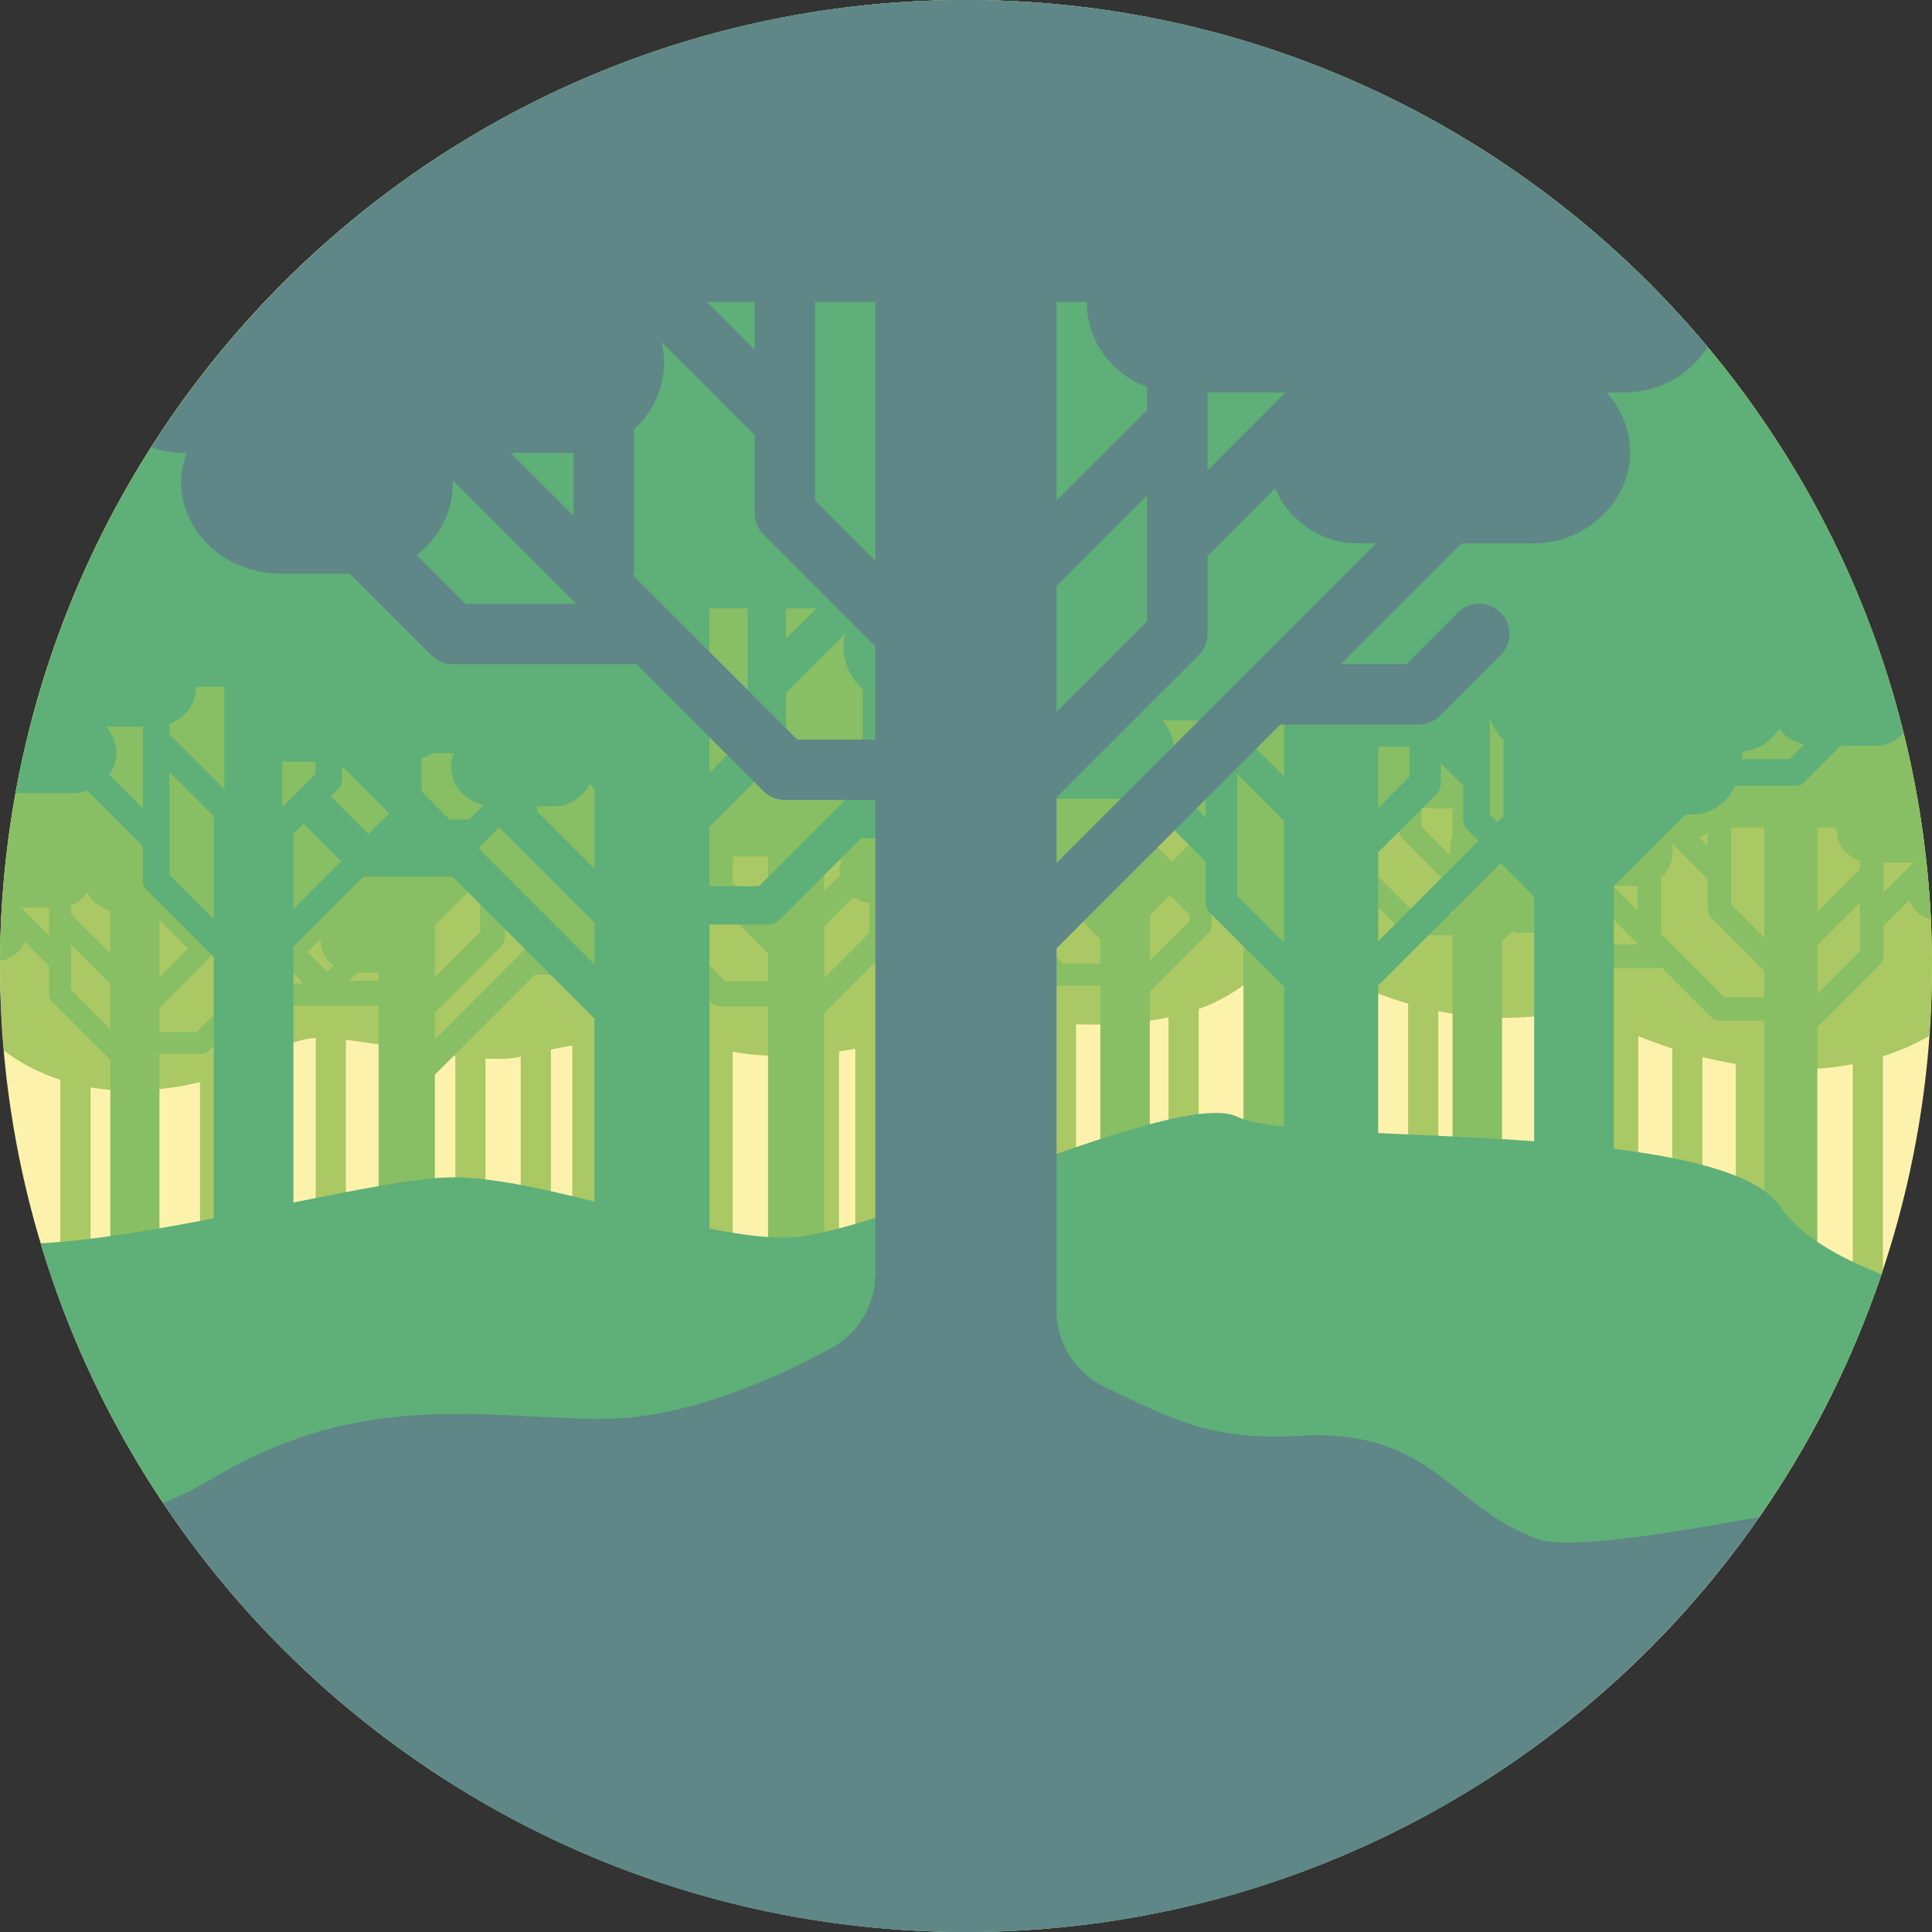 <?xml version="1.0" encoding="iso-8859-1"?>
<!-- Generator: Adobe Illustrator 19.0.0, SVG Export Plug-In . SVG Version: 6.00 Build 0)  -->
<svg version="1.1" id="Layer_1" xmlns="http://www.w3.org/2000/svg" xmlns:xlink="http://www.w3.org/1999/xlink" height="200px" width="200px" x="0px" y="0px"
	 viewBox="0 0 512 512" style="enable-background:new 0 0 512 512;" xml:space="preserve">
<rect x="0" y="0" width="512" height="512" fill="#333333" stroke="none"/>
<circle style="fill:#FDF2AC;" cx="256" cy="256" r="256"/>
<path style="fill:#AAC864;" d="M512,256C512,114.615,397.385,0,256,0S0,114.615,0,256c0,4.289,0.152,8.54,0.379,12.772
	c0.027,0.546,0.019,1.101,0.049,1.646c0.022,0.011,0.043,0.021,0.065,0.033c0.16,2.674,0.315,5.349,0.546,8.003
	c4.111,3.078,9.064,5.799,14.961,7.735V344h8v-55.809c3.099,0.506,6.408,0.809,10,0.809c7.607,0,13.79-0.904,19-2.248V344h8v-59.893
	c9.669-3.887,15.534-8.69,22.667-9.05v64.609h8v-64.104c8.333,0.998,19.31,3.112,29,4.291V330h8v-49.466
	c3.695,0.172,7,0.103,9.333-0.534v51.667h8v-53.532c1.791-0.375,3.657-0.734,5.667-1.092V332h8v-56.187
	c9.77-1.288,19.897-1.682,26.5,0.277V332h8v-53.297c5.37,1.167,12.579,1.368,20.167,0.797V332h8v-53.376
	c1.455-0.208,2.897-0.442,4.333-0.702V332h8v-55.837c4.419-1.158,8.497-2.548,11.833-4.163c5.874-2.842,17.371-1.576,30.667-0.851
	V324h8v-52.543c8.068,0.194,16.466-0.139,24.5-1.853V321.5h8v-54.11c6.969-2.518,13.361-6.537,18.703-12.579l10.416-0.56
	c5.693,3.53,14.884,8.381,26.381,11.72V318.5h8v-50.532c11.134,2.23,23.906,2.711,37.5-0.635c0,0,2.824,1.636,7.5,3.833V322h8
	v-47.392c2.75,1.092,5.721,2.198,9,3.25V330h8v-49.876c2.836,0.716,5.796,1.322,8.833,1.845V336.5h8v-53.482
	c7.477,0.695,15.251,0.509,23-0.996V342.5h5.98c0.708-1.973,1.359-3.973,2.02-5.968V279.93c4.161-1.364,8.28-3.051,12.26-5.409
	C511.699,268.397,512,262.235,512,256z"/>
<path style="fill:#88BE64;" d="M500.165,178.91h-7.258v-0.61c0-4.805-3.895-8.7-8.7-8.7H451.95c-4.805,0-8.7,3.895-8.7,8.7v0.61
	h-2.897c-0.418-4.415-4.016-7.911-8.541-7.911h-2.9c0-4.805-3.895-8.7-8.7-8.7h-11.6c0-4.805-3.895-8.7-8.7-8.7h-19.845v-0.636
	c0-4.805-3.895-8.7-8.7-8.7H356.74v-1.298c0-4.805-3.895-8.7-8.7-8.7h-35.92c-4.805,0-8.7,3.895-8.7,8.7v1.298h-14.63
	c-4.805,0-8.7,3.895-8.7,8.7v1.298h-4.63c-4.805,0-8.7,3.895-8.7,8.7v2.595c0,0.722,0.245,1.364,0.411,2.035h-1.708
	c-4.6,0-8.271,3.602-8.583,8.122c-1.431,0.068-2.712,0.527-3.88,1.205c-1.111-4.241-4.799-7.436-9.389-7.436h-13.178
	c0-5.458-4.425-9.883-9.883-9.883h-32.944c-5.458,0-9.883,4.425-9.883,9.883h-13.178c-5.458,0-9.883,4.425-9.883,9.883h-0.27
	c-0.279-0.023-0.518-0.162-0.803-0.162h-3.294c0-5.458-4.425-9.883-9.883-9.883h-13.177c0-5.458-4.425-9.883-9.883-9.883H84.409
	c-5.458,0-9.883,4.425-9.883,9.883H61.348c-5.458,0-9.883,4.425-9.883,9.883H48.17c-4.321,0-7.892,2.813-9.235,6.677H27.407
	c-4.763,0-8.624,3.861-8.624,8.624H7.486c-4.757,19.289-7.346,39.426-7.453,60.158c2.949-0.483,5.424-2.371,6.562-5.042l6.439,6.439
	v7.434c0,0.764,0.303,1.494,0.842,2.033l15.371,15.371v55.622h13.005v-57.215h11.026c0.764,0,1.494-0.303,2.032-0.842l11.957-11.957
	h33.072v65.571h14.904v-47.273l26.534-26.534h15.107c0.875,0,1.712-0.348,2.33-0.965l5.461-5.461h9.753
	c0.083,0,0.153-0.042,0.235-0.047l13.907,13.907c0.618,0.618,1.454,0.965,2.329,0.965h12.637v65.571h14.904v-63.745l17.616-17.615
	c0.618-0.618,0.965-1.454,0.965-2.33v-8.519l0.596-0.596h1.06l7.851,7.851c0.543,0.544,1.28,0.85,2.05,0.85h17.4
	c0.074,0,0.135-0.037,0.208-0.042l12.242,12.242c0.543,0.544,1.28,0.85,2.05,0.85h11.124v57.721h13.12v-56.113l15.507-15.507
	c0.544-0.544,0.85-1.28,0.85-2.05v-2.659h8.453v66.33h15.076v-64.483l7.888-7.888h0.482c1.877,0,3.522-0.722,4.943-1.733h1.391
	c0.073,0,0.135-0.036,0.207-0.042L371.761,247c0.544,0.543,1.28,0.85,2.051,0.85h11.124v57.721h13.12v-56.114l2.6-2.6
	c0.549,0.109,1.057,0.331,1.639,0.331h8.636l8.401,8.401c0.582,0.582,1.37,0.91,2.194,0.91h18.621c0.079,0,0.145-0.039,0.222-0.045
	l13.102,13.102c0.582,0.582,1.37,0.909,2.194,0.909h11.905v61.772h14.041v-60.053l16.595-16.595c0.582-0.582,0.909-1.37,0.909-2.194
	v-8.026l6.842-6.842c0.985,2.526,3.107,4.449,5.734,5.193C510.627,221.234,506.663,199.512,500.165,178.91z M13.035,247.931
	l-7.433-7.434h7.433V247.931z M29.248,272.767l-10.464-10.463v-11.993l10.464,10.464C29.248,260.775,29.248,272.767,29.248,272.767z
	 M29.248,252.646l-10.464-10.464v-2.265c1.808-0.647,3.241-1.894,4.261-3.485c1.275,2.428,3.493,4.159,6.203,4.87
	C29.248,241.302,29.248,252.646,29.248,252.646z M42.252,243.832l6.883,6.883c0.235,0.235,0.525,0.392,0.814,0.544l-7.697,7.697
	V243.832z M52.088,273.555h-9.835v-6.469l13.058-13.058c0.539-0.539,0.842-1.269,0.842-2.032v-0.316h11.498v6.065
	c0,0.073,0.036,0.134,0.042,0.206L52.088,273.555z M73.153,260.619l3.65-3.65l3.65,3.65H73.153z M86.739,257.588l-5.277-5.277
	l3.499-3.499c-0.004,0.109-0.063,0.2-0.063,0.31c0,2.818,1.441,5.202,3.532,6.776L86.739,257.588z M100.339,259.916h-7.798
	l2.171-2.171h5.627V259.916z M115.243,245.27l1.394-1.394c0.136-0.127,0.258-0.25,0.386-0.386l8.566-8.566
	c0.358,1.168,0.912,2.203,1.647,3.143v8.955l-11.992,11.992V245.27H115.243z M138.088,252.641c-0.003,0.003-0.006,0.006-0.009,0.009
	l-22.836,22.836v-7.155l17.616-17.615c0.618-0.618,0.965-1.454,0.965-2.33v-6.643c0.369,0.042,0.692,0.217,1.073,0.217h8.519
	l2.677,2.677L138.088,252.641z M148.366,251.68l2.385-2.385l1.583,1.583c0.418,0.418,0.952,0.656,1.515,0.803L148.366,251.68
	L148.366,251.68z M203.537,260.078h-11.272l-17.883-17.883c0.006-0.082,0.047-0.152,0.047-0.235v-4.584
	c3.237-1.623,5.516-4.888,5.516-8.756c0-0.576-0.223-1.075-0.322-1.619h7.983v8.37c0,0.875,0.348,1.711,0.965,2.329l14.966,14.966
	V260.078z M203.537,243.348l-9.342-9.342V227h9.342V243.348z M218.441,226.71c1.223,0.655,2.553,1.123,4.037,1.123h0.585
	c-0.328,0.916-0.585,1.871-0.585,2.9c0,0.397,0.175,0.736,0.226,1.119l-4.263,4.263V226.71z M230.433,247.184l-11.992,11.992
	v-13.744l7.757-7.757c1.229,0.883,2.642,1.465,4.234,1.607v7.902H230.433z M249.779,242.333l-4.764-4.764
	c0.645-0.485,1.192-1.028,1.68-1.671c1.774,1.694,4.152,2.767,6.798,2.767h3.266l3.668,3.668H249.779z M291.602,255.383h-9.923
	l-15.743-15.743c0.005-0.072,0.042-0.134,0.042-0.208v-0.768h7.282c2.279,0,4.281-0.9,5.953-2.197l12.389,12.389V255.383z
	 M315.278,244.032l-10.557,10.557V242.49l5.282-5.282l4.389,4.389c0.256,0.256,0.568,0.434,0.886,0.593V244.032z M315.278,223.732
	l-4.663,4.663l-5.894-5.893v-9.169h4.757c0,3.776,2.438,6.911,5.8,8.114L315.278,223.732L315.278,223.732z M384.935,242.049h-9.923
	l-13.482-13.482c0.022-0.254,0.148-0.474,0.148-0.734c0-0.143-0.074-0.261-0.081-0.402l0.83-0.83
	c0.625-0.625,0.977-1.471,0.977-2.356v-2.56c3.948-0.824,6.974-4.159,6.974-8.352c0-0.474-0.197-0.883-0.27-1.336l0.803,0.803v7.499
	c0,0.771,0.306,1.507,0.85,2.051l13.174,13.174L384.935,242.049L384.935,242.049z M384.935,221.619
	c-0.403,1.003-0.653,2.087-0.653,3.234v1.222c0,0.265,0.128,0.487,0.151,0.746l-7.722-7.722v-5.267
	c0.677,0.169,1.327,0.415,2.057,0.415h6.167V221.619z M433.939,234.774v6.474l-6.474-6.474H433.939z M422.81,250.292l-4.919-4.919
	c2.148-1.584,3.634-4.01,3.634-6.884v-0.877l12.681,12.681L422.81,250.292L422.81,250.292z M452.56,220.507v3.671l-2.146-2.146
	C451.195,221.605,451.949,221.144,452.56,220.507z M467.568,264.258h-10.62L440.1,247.41c0.006-0.077,0.045-0.144,0.045-0.222V232.6
	c1.861-1.596,3.104-3.882,3.104-6.526v-1.222c0-0.537-0.213-1.003-0.306-1.513l9.616,9.616v8.026c0,0.825,0.328,1.612,0.91,2.194
	l14.099,14.099L467.568,264.258L467.568,264.258z M467.568,248.497l-8.801-8.801v-20.44h8.801V248.497z M492.906,252.11
	l-11.297,11.297V250.46l11.297-11.297V252.11z M492.906,230.385l-11.297,11.297v-22.426h5.09v0.611c0,3.92,2.643,7.109,6.207,8.196
	V230.385z M499.113,236.592v-8.025h8.025L499.113,236.592z"/>
<path style="fill:#5FAF78;" d="M472,320c-5.642-8.462-23.234-12.937-44.329-15.547v-69.599l19.008-19.008h1.629
	c5.168,0,9.6-3.147,11.487-7.629h15.917c0.934,0,1.827-0.371,2.487-1.03l9.521-9.521h9.094c3.037,0,5.727-1.321,7.651-3.374
	C476.845,82.725,376.104,0,256,0C130.276,0,25.796,90.657,4.176,210.149h16.113c1.031,0,1.965-0.311,2.907-0.587l14.678,14.678
	v9.095c0,0.935,0.371,1.827,1.031,2.487l17.584,17.584c0.049,0.049,0.115,0.065,0.166,0.11v69.355
	c-16.432,3.17-32.904,5.962-45.895,6.614C42.347,435.044,140.165,512,256,512c112.811,0,208.508-73.001,242.61-174.316
	C486.965,333.117,476.873,327.31,472,320z M461.644,201.053v-1.911c4.22-0.297,7.832-2.669,9.852-6.13
	c1.555,2.238,3.871,3.762,6.653,4.278l-3.893,3.893h-12.638C461.619,201.137,461.644,201.099,461.644,201.053z M37.873,214.294
	l-8.96-8.96c1.118-1.674,1.927-3.571,1.927-5.735c0-2.729-1.103-5.161-2.803-7.034h9.836V214.294z M394.822,206.787v-0.005v-16.66
	c0.646,2.301,1.913,4.319,3.64,5.875v20.207l-1.658,1.658l-1.982-1.982L394.822,206.787L394.822,206.787z M365.231,197.804h8.308
	v8.015l-8.308,8.308V197.804z M365.231,225.874l15.398-15.398c0.779-0.779,1.217-1.833,1.217-2.937V202.3l5.942,5.942v9.094
	c0,0.935,0.371,1.827,1.03,2.487l3.012,3.012l-26.6,26.6v-23.561H365.231z M319.539,190.923v25.665l-10.42-10.419
	c1.332-1.983,2.112-4.369,2.112-6.938c0-3.206-1.245-6.1-3.234-8.308H319.539z M238.769,186.615h10.59l-10.59,10.59V186.615z
	 M259.126,191.207c-0.005,0.165-0.049,0.319-0.049,0.485c0,2.975,0.887,5.729,2.362,8.075c0.094,2.18,0.741,4.205,1.815,5.954
	L256.975,212h-18.642L259.126,191.207z M208.308,161.23h8.052l-8.052,8.052V161.23z M188,161.23h10.154v33.437L188,204.821V161.23z
	 M188,219.179l18.82-18.82c0.952-0.952,1.487-2.241,1.487-3.59v-13.128l15.637-15.637c-0.248,1.091-0.406,2.215-0.406,3.381
	c0,4.493,1.982,8.49,5.077,11.278v24.26c0,0.129,0.064,0.237,0.073,0.363l-27.56,27.56H188V219.179z M111.729,200.95
	c1.023-0.354,1.994-0.798,2.905-1.352h5.621c-0.397,1.111-0.71,2.27-0.71,3.517c0,5.166,3.785,9.266,8.688,10.175l-3.893,3.893
	h-5.209l-7.402-7.402C111.729,209.781,111.729,200.95,111.729,200.95z M89.597,209.119c0.659-0.66,1.03-1.552,1.03-2.487v-3.595
	l12.5,12.5l-5.513,5.513l-9.974-9.974L89.597,209.119z M90.435,228.229l-12.679,12.679V220.96l2.705-2.705L90.435,228.229z
	 M56.654,243.626l-11.747-11.747v-27.307l11.581,11.581c0.049,0.049,0.115,0.065,0.166,0.11V243.626z M59.453,209.171
	l-14.546-14.546v-2.771c4.078-1.459,7.034-5.261,7.034-9.841h7.512V209.171z M74.897,213.873h-0.1v-12.179
	c0.504,0.05,0.993,0.152,1.511,0.152h7.286v3.33L74.897,213.873z M157.539,318.41C143.767,315.015,130.376,312,120,312
	c-8.598,0-24.422,3.09-42.244,6.676v-67.821l18.599-18.599c0.09,0.005,0.17,0.052,0.261,0.052h23.283l37.641,37.641v48.461H157.539z
	 M157.539,255.59l-30.829-30.829l5.513-5.513l25.316,25.316L157.539,255.59L157.539,255.59z M157.539,230.206l-15.231-15.231v-1.308
	h4.591c4.141,0,7.638-2.444,9.365-5.916l1.275,1.275V230.206z M340.308,298.592c-5.686-0.631-10.011-1.443-12.308-2.592
	c-16-8-96,32-120,32c-5.861,0-12.696-0.974-20-2.416V245h15.231c1.348,0,2.637-0.536,3.589-1.487l21.432-21.432
	c0.126,0.009,0.234,0.073,0.363,0.073h30.462c1.348,0,2.637-0.536,3.589-1.487l8.974-8.974h31.255l16.643,16.643v10.741
	c0,1.104,0.438,2.158,1.217,2.937l19.552,19.552L340.308,298.592L340.308,298.592z M340.308,249.818l-12.461-12.461v-32.252
	l12.461,12.461V249.818z M340.308,205.818l-12.461-12.462v-3.197c4.829-1.717,8.308-6.28,8.308-11.698h3.921
	c-0.883,1.542-1.524,3.233-1.524,5.137c0,2.055,0.741,3.861,1.757,5.483v16.737H340.308z M406.569,302.444
	c-14.156-1.022-28.633-1.571-41.338-2.168v-39.095l32.474-32.474l8.698,8.699c0.049,0.049,0.115,0.065,0.167,0.111L406.569,302.444
	L406.569,302.444z"/>
<path style="fill:#5F8787;" d="M466.228,402.016c-24.966,4.609-50.7,8.546-58.228,5.984c-23.5-8-28-29.5-63.5-27.5
	c-22.985,1.295-32.564-3.751-51.754-12.938C284.973,363.84,280,356.034,280,347.417v-96.104L339.313,192H376
	c2.121,0,4.155-0.843,5.655-2.342l16.001-16.001c3.125-3.125,3.125-8.188,0-11.313s-8.188-3.125-11.313,0L372.688,176h-17.375l32-32
	h19.169c13.814,0,26.144-11.32,25.492-25.119c-0.271-5.729-2.604-10.887-6.202-14.881h4.871c9.056,0,17.367-4.786,21.858-12.042
	C405.541,35.767,334.957,0,256,0C165.221,0,85.538,47.292,40.083,118.541C42.576,119.417,45.208,120,48,120h1.47
	c-1.859,5.23-2.344,11.121,0.876,17.688C54.761,146.69,64.372,152,74.398,152h18.29l21.656,21.656c1.5,1.5,3.536,2.344,5.658,2.344
	H168c0.203,0,0.373-0.101,0.572-0.115l33.771,33.771c1.5,1.5,3.536,2.344,5.658,2.344H232v125.396
	c0,8.166-4.327,15.786-11.473,19.736C203.996,366.267,180.383,376,160,376c-32,0-64-8-104,16c-4.286,2.571-8.562,4.601-12.798,6.323
	C89.137,466.866,167.291,512,256,512C343.096,512,419.984,468.469,466.228,402.016z M320,104h20.688L320,124.688V104z M280,80h8
	c0,10.435,6.7,19.224,16,22.53v6.157l-24,24V80z M280,155.313l24-24v33.375l-24,24V155.313z M280,211.313l37.656-37.656
	c1.5-1.5,2.344-3.531,2.344-5.656v-20.688l17.916-17.916C341.573,137.98,350.081,144,360,144h4.688l-34.333,34.333
	c-0.006,0.006-0.014,0.014-0.021,0.021L280,228.688V211.313z M200,80v12.688L187.313,80H200z M152,120v16.688L135.313,120H152z
	 M123.313,160l-12.91-12.91C116.198,142.708,120,135.826,120,128c0-0.262-0.069-0.505-0.077-0.765L152.688,160H123.313z M232,196
	h-20.688l-43.428-43.428c0.015-0.199,0.115-0.369,0.115-0.572v-38.229c4.876-4.393,8-10.691,8-17.771
	c0-1.837-0.249-3.609-0.64-5.328l24.64,24.64V136c0,2.125,0.844,4.156,2.344,5.656L232,171.313V196z M232,148.688l-16-16V80h16
	V148.688z"/>
<g>
</g>
<g>
</g>
<g>
</g>
<g>
</g>
<g>
</g>
<g>
</g>
<g>
</g>
<g>
</g>
<g>
</g>
<g>
</g>
<g>
</g>
<g>
</g>
<g>
</g>
<g>
</g>
<g>
</g>
</svg>
